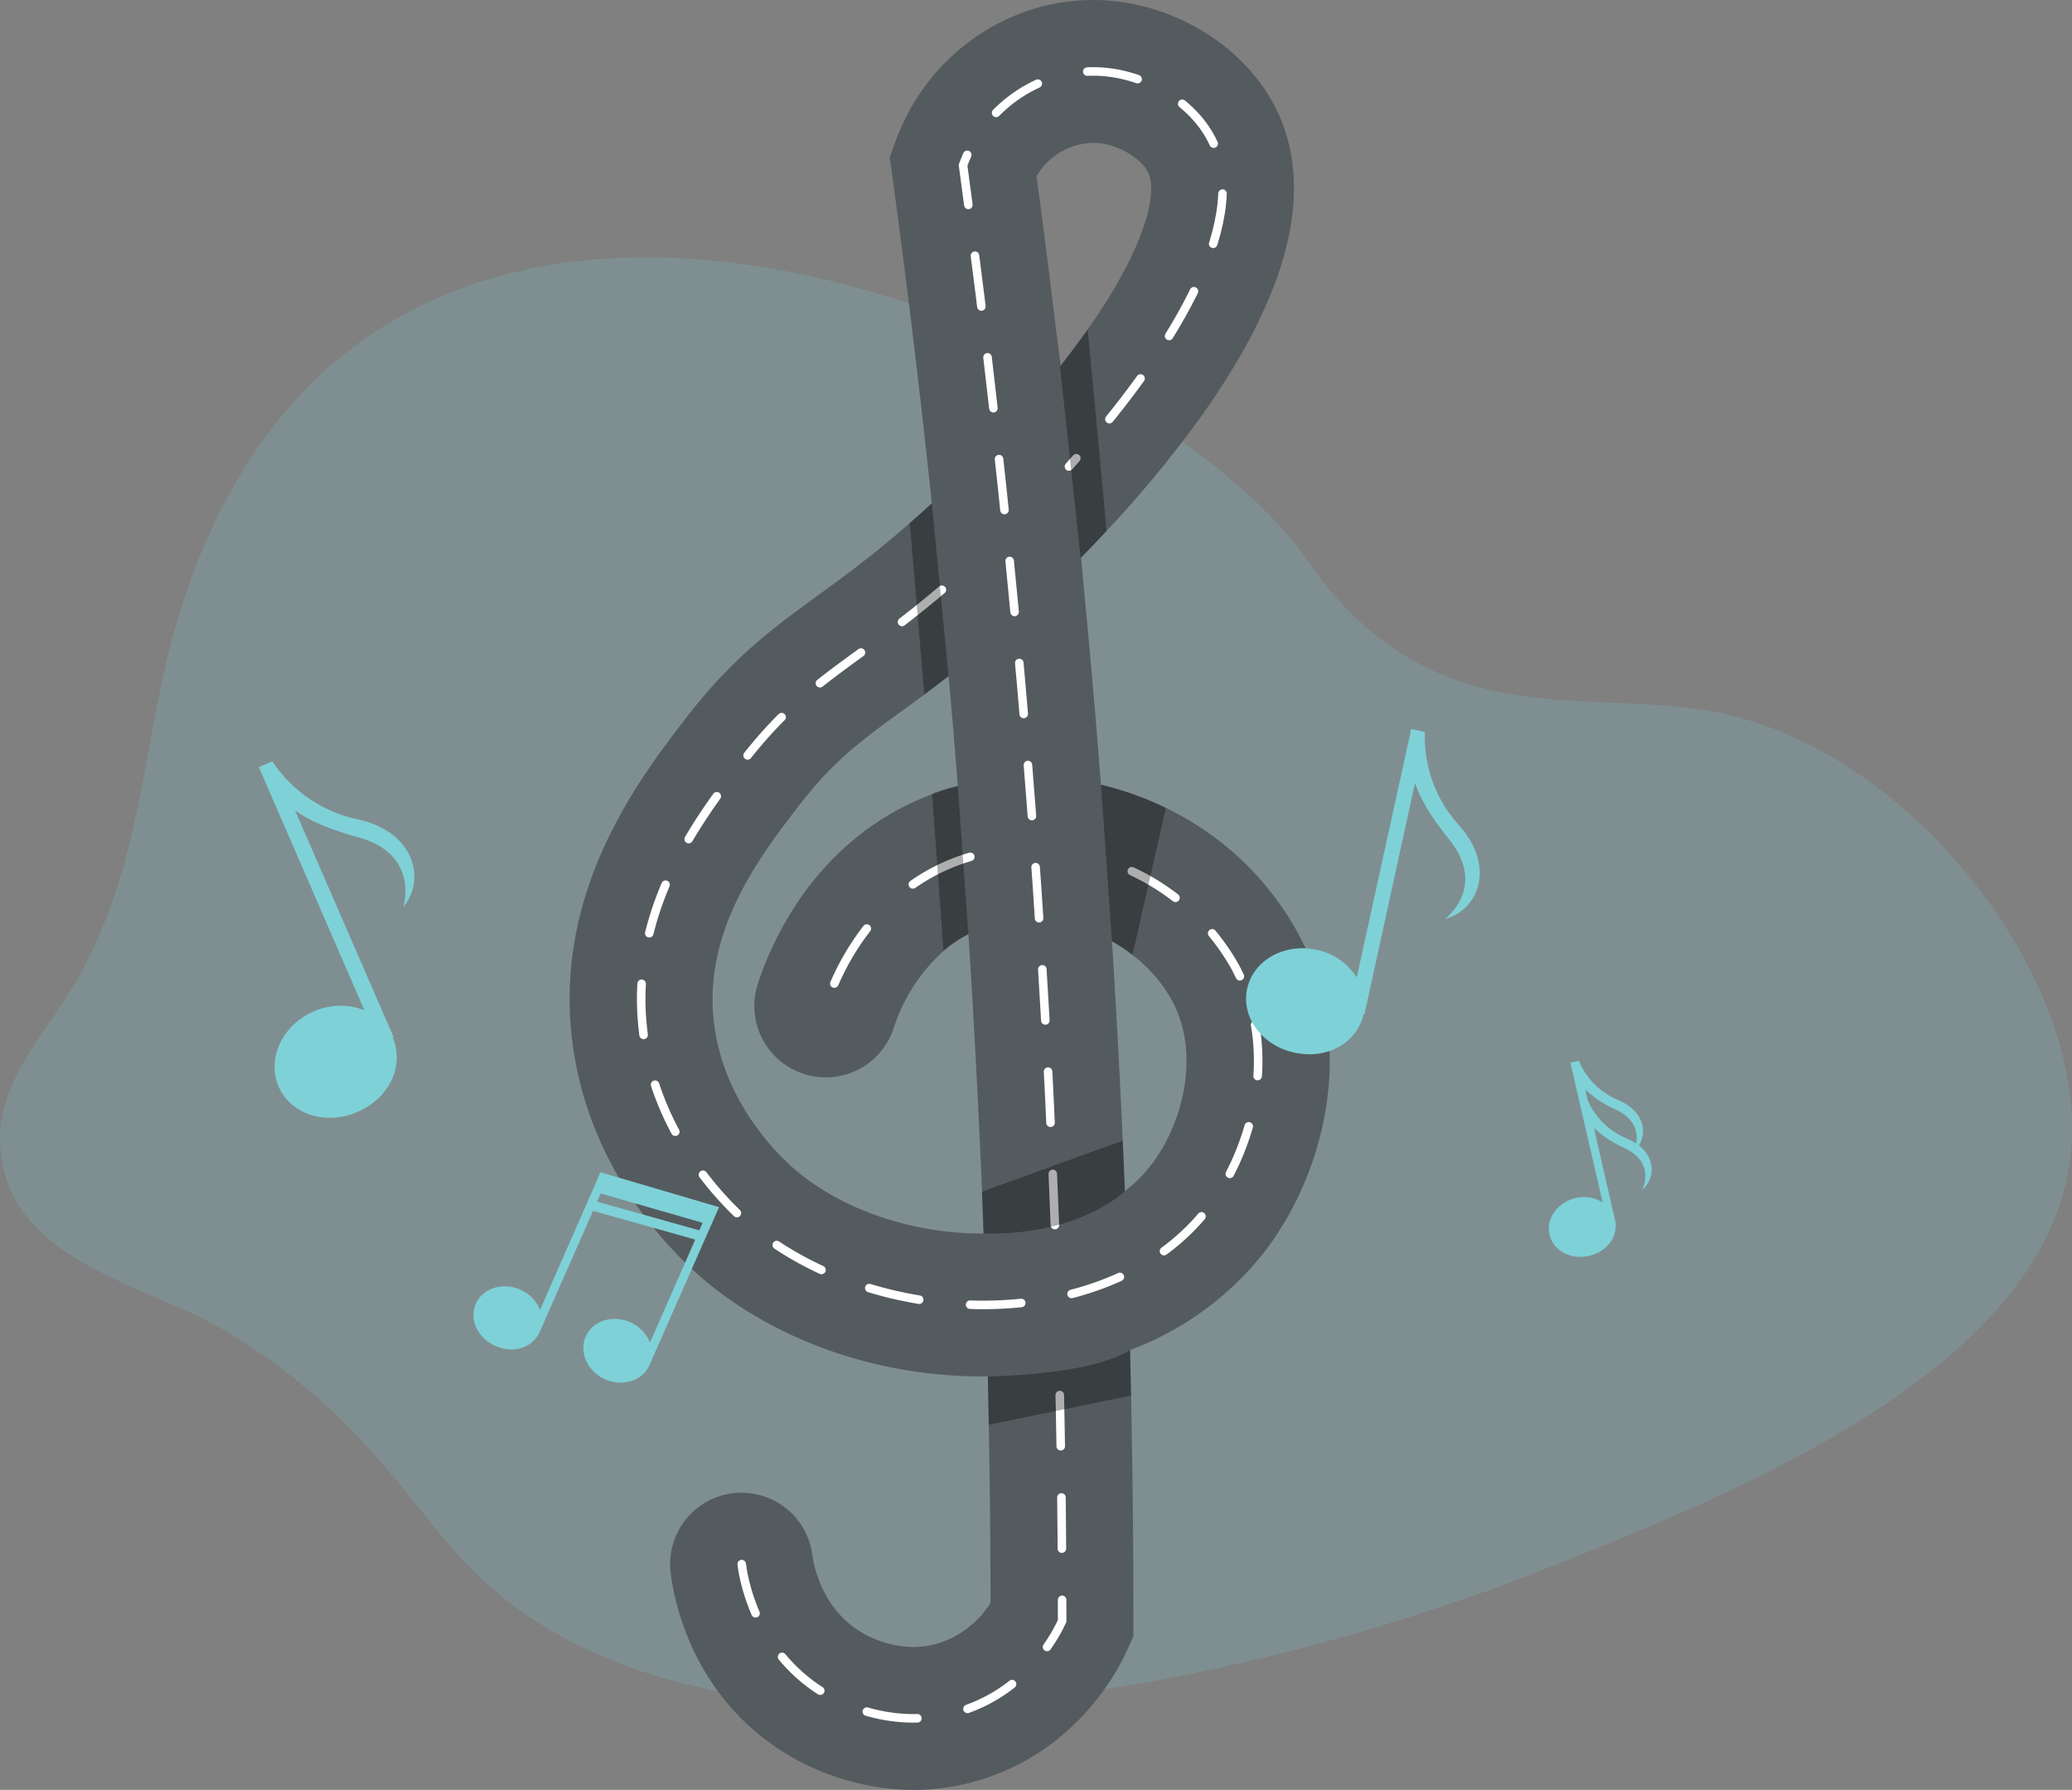 <svg xmlns="http://www.w3.org/2000/svg" width="402.001" height="347.311" viewBox="0 0 402.001 347.311"><rect x="0" y="0" width="402.001" height="347.311" fill="#808080" stroke="none"/><defs><style>.a,.f{fill:#7fd1d8;}.a{opacity:0.2;}.b{fill:#545b5e;}.c,.d{fill:none;stroke:#fff;stroke-linecap:round;stroke-miterlimit:10;stroke-width:1.656px;}.c{stroke-dasharray:12.421;}.d{stroke-dasharray:9.937;}.e{opacity:0.32;}</style></defs><g transform="translate(-612.34 -403.495)"><path class="a" d="M634.777,560.936c6.072-18.432,6.839-37,13.008-56.009,6.456-19.889,17.407-38.471,34.644-50.834,58.784-42.16,158.3,6.836,183.373,42.2a64.535,64.535,0,0,0,13.1,14.553c22.783,18.342,46.913,10.289,69.856,16.009,35.382,8.821,67.546,50.289,65.49,82.954-2.713,43.122-64.862,67.726-103.329,82.955-51.214,20.275-159.124,47.3-206.659,0-12.551-12.488-20.851-30.117-48-46.558-13.979-8.464-38.075-12.61-42.994-30.683-4.33-15.905,7.627-25.781,14.625-38.568A95.008,95.008,0,0,0,634.777,560.936Z" transform="translate(0 15.627)"/><g transform="translate(662.565 403.495)"><g transform="translate(60.299)"><path class="b" d="M756.181,558.581c-.4.166-.809.342-1.2.533-19.848,9.135-27.7,27.643-30.155,35.181a13.858,13.858,0,1,0,26.353,8.582,34.323,34.323,0,0,1,9.627-14.855Zm0,0c-.4.166-.809.342-1.2.533-19.848,9.135-27.7,27.643-30.155,35.181a13.858,13.858,0,1,0,26.353,8.582,34.323,34.323,0,0,1,9.627-14.855Zm0,0c-.4.166-.809.342-1.2.533-19.848,9.135-27.7,27.643-30.155,35.181a13.858,13.858,0,1,0,26.353,8.582,34.323,34.323,0,0,1,9.627-14.855Zm72.981,25.208a57.744,57.744,0,0,0-25.2-23.529,61.109,61.109,0,0,0-12.6-4.5q-1.474-19.143-3.324-38.29l-.009-.073c-.179-1.9-.358-3.788-.549-5.689,1.682-1.707,3.33-3.44,4.954-5.174a221.614,221.614,0,0,0,18.334-22.2c16.857-23.63,21.935-43.343,15.092-58.615-5.811-12.976-20.506-22.089-35.733-22.227-17.061-.115-32.555,10.845-38.567,27.289l-1.176,3.235.47,3.4q4.329,31.756,7.694,63.74c-1.413,1.3-2.839,2.579-4.274,3.825-2.086,1.837-4.194,3.611-6.3,5.313-4.3,3.462-8.009,6.175-11.6,8.785-8.876,6.479-16.549,12.063-25.7,23.971-8.833,11.5-25.253,32.889-21.97,61.771,3.068,26.967,21.283,43.516,26.79,47.954,14.521,11.678,34.137,18.053,53.913,17.792q.107,4.689.188,9.378c.042,1.992.074,3.972.1,5.963.148,9.449.23,19.052.242,28.618a18.643,18.643,0,0,1-9.758,7.722c-7.354,2.377-13.768-1.07-15.558-2.177-7.818-4.854-9.11-13.744-9.24-14.751a13.856,13.856,0,0,0-27.509,3.349c.656,5.394,4.18,23.827,22.137,34.952a48.592,48.592,0,0,0,23.178,7.154,44.469,44.469,0,0,0,15.51-2.154c17.883-5.776,25.745-20.507,27.726-24.88l1.24-2.724,0-3c0-10.842-.086-21.8-.258-32.526-.058-3.73-.118-7.459-.2-11.2q-.1-4.419-.2-8.837a59.586,59.586,0,0,0,26.2-19.2C834.978,630.824,841.385,605.531,829.163,583.789Zm-96.291,47.377c-2.444-1.965-14.7-12.6-16.623-29.477-2.019-17.748,9.077-32.2,16.422-41.749,6.71-8.747,12.012-12.616,20.033-18.452,1.39-1.019,2.855-2.084,4.4-3.229l1.07-.8,2.387-1.812,1.243-.953q.956,10.658,1.793,21.334a52.322,52.322,0,0,0-7.409,2.556c-.4.166-.809.342-1.2.533-19.848,9.135-27.7,27.643-30.155,35.181a13.858,13.858,0,1,0,26.353,8.582,34.323,34.323,0,0,1,9.627-14.855,24.239,24.239,0,0,1,4.833-3.273q1.528,23.742,2.531,47.438.225,5.344.415,10.665C755.4,642.891,742.2,638.671,732.871,631.166Zm55.336-162.92q-2.218,3.1-4.72,6.28-.445-3.853-.917-7.694-1.742-14.613-3.707-29.151a13.039,13.039,0,0,1,11.072-6.465c4.593.035,9.406,3.106,10.637,5.843,1.719,3.867-.359,14.1-11.791,30.377Q788.5,467.843,788.208,468.246Zm12.97,161.194a28.48,28.48,0,0,1-5.171,5.165q-.295-7.23-.627-14.45-.8-17-1.876-34.011a31.055,31.055,0,0,1,3.973,2.64,28.4,28.4,0,0,1,7.516,8.579C810.742,607.6,807.421,621.242,801.178,629.44Zm-45-70.859c-.4.166-.809.342-1.2.533-19.848,9.135-27.7,27.643-30.155,35.181a13.858,13.858,0,1,0,26.353,8.582,34.323,34.323,0,0,1,9.627-14.855Zm0,0c-.4.166-.809.342-1.2.533-19.848,9.135-27.7,27.643-30.155,35.181a13.858,13.858,0,1,0,26.353,8.582,34.323,34.323,0,0,1,9.627-14.855Zm0,0c-.4.166-.809.342-1.2.533-19.848,9.135-27.7,27.643-30.155,35.181a13.858,13.858,0,1,0,26.353,8.582,34.323,34.323,0,0,1,9.627-14.855Zm0,0c-.4.166-.809.342-1.2.533-19.848,9.135-27.7,27.643-30.155,35.181a13.858,13.858,0,1,0,26.353,8.582,34.323,34.323,0,0,1,9.627-14.855Z" transform="translate(-688.284 -403.495)"/><path class="c" d="M750.451,517.736a38.435,38.435,0,0,0-5.226,1.956c-16.016,7.364-21.641,23.433-22.762,26.876" transform="translate(-672.721 -351.477)"/><path class="d" d="M756.153,482.126q-1.915,1.624-3.782,3.133c-15.108,12.228-23.648,15.632-35.019,30.436-8.21,10.688-21.845,28.439-19.193,51.753,2.608,22.93,19.327,36.8,21.708,38.717,24.975,20.085,69.225,20.5,88.008-4.126,8.783-11.513,13.974-31.09,4.881-47.266a44.526,44.526,0,0,0-23.009-19.388" transform="translate(-683.941 -367.691)"/><path class="d" d="M758.541,636.872c-2.634-71.355-8.849-139.975-17.813-205.663,4.012-10.986,14.291-18.266,25.451-18.189,9.294.065,19.438,5.686,23.179,14.035,7.053,15.738-8.492,40.907-28.087,62.628" transform="translate(-664.404 -399.159)"/><path class="d" d="M711.219,623.995c.234,1.927,2.266,16.53,15.687,24.849,2.212,1.371,13.487,8,27.122,3.586,13.164-4.255,18.519-15.558,19.363-17.416q0-16.06-.249-32.322-.131-8.481-.33-16.913" transform="translate(-677.841 -320.494)"/><path class="e" d="M757.983,491.893c.191,1.9.37,3.788.549,5.689l-5.461-50.567q.465,3.836.917,7.694,2.5-3.176,4.72-6.28.288-.4.575-.809c.867,8.959,2.628,27.433,3.654,39.1C761.313,488.453,759.665,490.186,757.983,491.893Z" transform="translate(-658.784 -383.679)"/><path class="e" d="M741.15,504.135l-1.243.953L737.52,506.9l-1.07.8-2.82-33.278c1.435-1.246,2.861-2.528,4.274-3.825Z" transform="translate(-667.636 -372.94)"/><path class="e" d="M770.98,565.357s-8.588,8.636-27.423,8.247c-.127-3.55-.16-4.555-.31-8.12l27.315-9.911C770.784,560.4,770.784,560.537,770.98,565.357Z" transform="translate(-663.257 -334.247)"/><path class="e" d="M771.831,592.325l-27.612,5.66q-.087-4.689-.188-9.378s19.7-.121,27.6-5.118Q771.733,587.907,771.831,592.325Z" transform="translate(-662.9 -321.537)"/><path class="e" d="M743.638,537.026a24.238,24.238,0,0,0-4.833,3.273L736.6,509.818a23.189,23.189,0,0,1,4.992-1.516Z" transform="translate(-666.284 -355.772)"/><path class="e" d="M771.709,512.619l-6.484,28.523a31.054,31.054,0,0,0-3.973-2.64l-2.139-30.382A61.109,61.109,0,0,1,771.709,512.619Z" transform="translate(-656.033 -355.855)"/></g><path class="f" d="M666.054,516.267A26.568,26.568,0,0,1,649.52,505.1l-.045-.1-2.624,1.125L667.319,553.3a12.721,12.721,0,0,0-9.774.214c-6.117,2.623-9.192,9.147-6.865,14.574s9.123,7.6,15.242,4.973c6.064-2.6,9.272-8.71,6.878-14.535l.169-.071.035.083-.006-.015-.009-.019-19.13-44c2.439,1.781,6.121,3.547,12.232,5.222,12.1,3.314,8.777,13.573,8.777,13.573C679.328,527.9,677.045,518.65,666.054,516.267Z" transform="translate(-646.851 -357.276)"/><path class="f" d="M709.633,597.155l0-.01.006-.013,13.241-30.057h0l.227-.512-23.016-6.773-1.546,3.574L688.371,586.52a7.153,7.153,0,0,0-3.823-3.944c-3.417-1.519-7.281-.294-8.629,2.738s.361,6.649,3.778,8.17c3.376,1.5,7.108.5,8.61-2.7l.007,0-.022.051,0-.016.006-.019,10.362-23.515,19.829,5.57-8.786,19.992a7.148,7.148,0,0,0-3.82-3.945c-3.419-1.519-7.281-.3-8.63,2.736s.3,6.792,3.715,8.313c3.376,1.5,7.175.351,8.547-2.56l.006,0ZM699.449,565.5l.7-1.6,19.766,5.7-.643,1.464Z" transform="translate(-633.825 -332.329)"/><path class="f" d="M819.749,519.36a25.494,25.494,0,0,1-6.6-17.971l.025-.108-2.673-.6-10.572,48.2a12.2,12.2,0,0,0-7.724-5.322c-6.232-1.4-12.289,1.953-13.527,7.482s2.834,11.033,9.065,12.43c6.178,1.384,12.107-1.569,13.514-7.446l.172.038-.019.086,0-.014,0-.02,9.827-44.973c.9,2.755,2.771,6.2,6.584,10.933,7.55,9.372-.793,15.489-.793,15.489C823.542,535.868,826.96,527.387,819.749,519.36Z" transform="translate(-586.923 -359.241)"/><path class="f" d="M832.3,552.565a14.08,14.08,0,0,1-7.627-7.579l-.013-.061L823,545.3l6.259,27.113a6.875,6.875,0,0,0-5.222-.846c-3.513.795-5.789,3.964-5.083,7.08s4.108,4.938,7.622,4.143c3.483-.787,5.789-3.726,5.088-7.06l-.038.009.01.048v-.009l0-.01-4.074-17.822a20.635,20.635,0,0,0,5.995,3.934c6.111,2.95,3.375,8.074,3.375,8.074,2.433-2.04,2.652-5.993-.651-8.6C837.99,558.7,837.139,554.588,832.3,552.565Zm1.652,7.453a14.325,14.325,0,0,1-7.6-7.409l-.493-2.149a20.349,20.349,0,0,0,6.021,3.974c4.005,1.934,4.207,4.8,3.873,6.549A10.29,10.29,0,0,0,833.951,560.017Z" transform="translate(-568.542 -339.097)"/></g></g></svg>